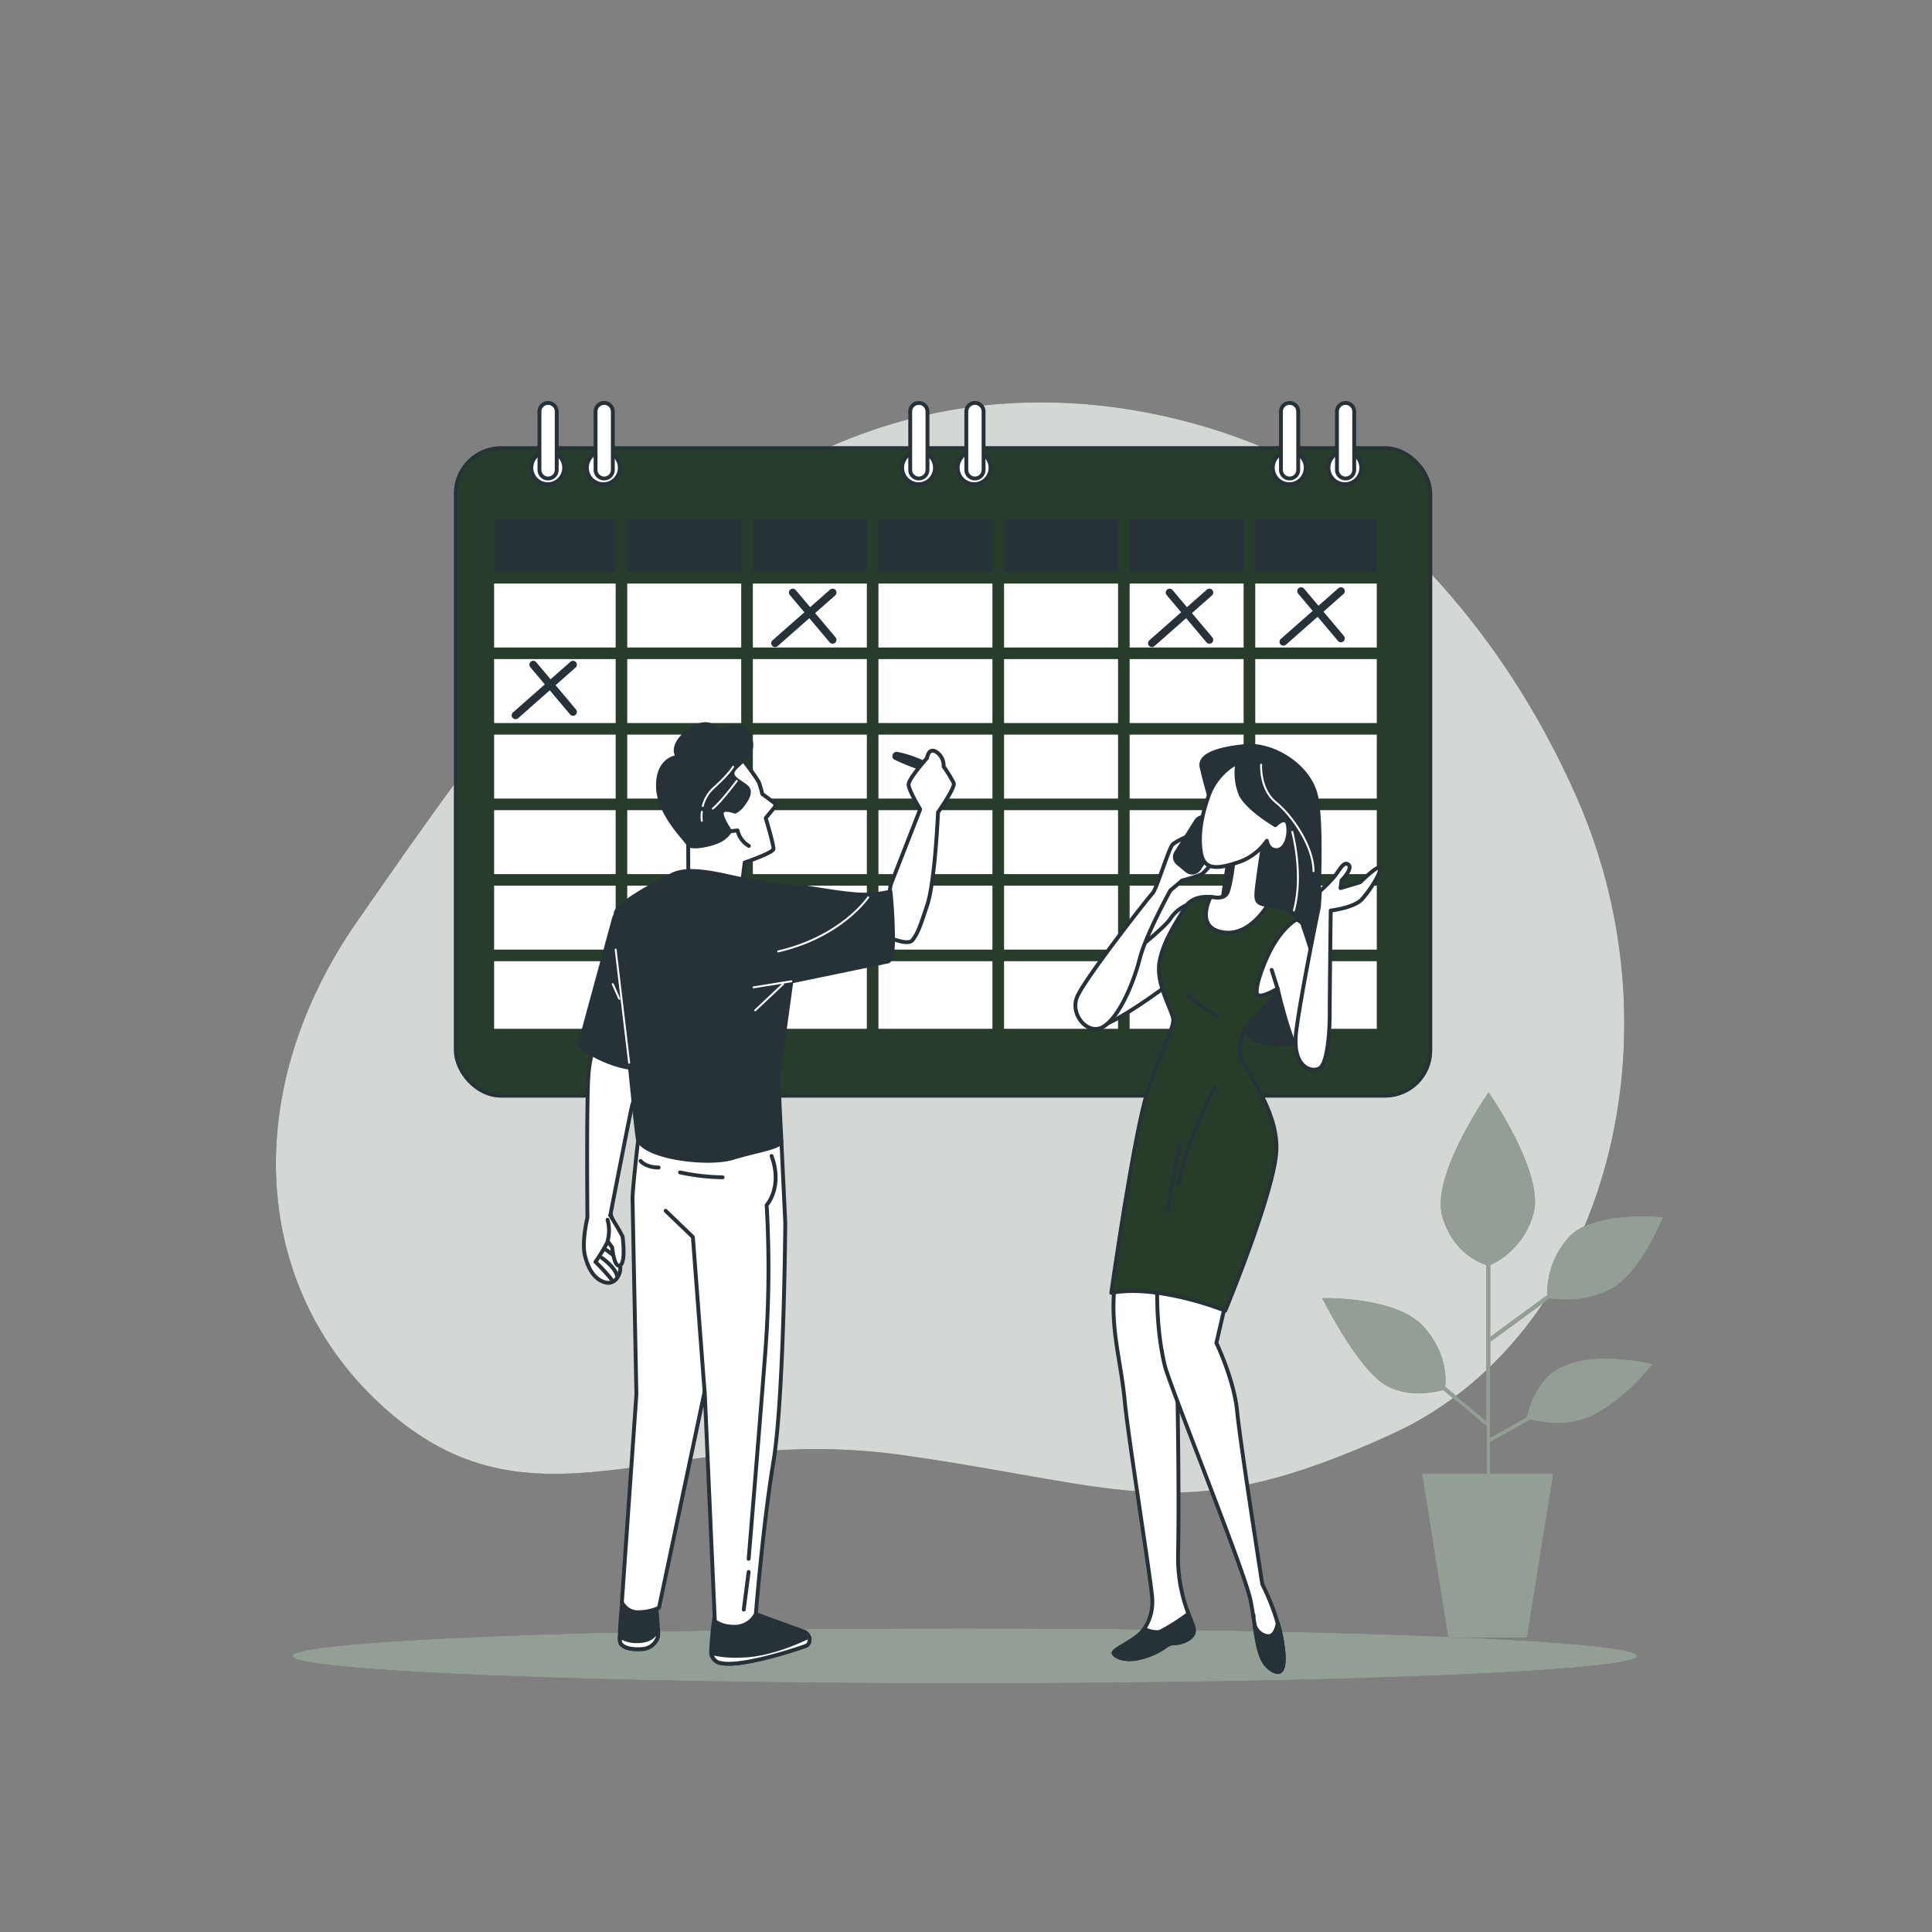 <svg xmlns="http://www.w3.org/2000/svg" viewBox="0 0 500 500"><rect x="0" y="0" width="500" height="500" fill="#808080" stroke="none"/><g id="freepik--background-simple--inject-84"><path d="M334.58,119.45s-52.13-29.16-111.94-7-97.93,79.8-130,125.71-27.19,99,10.43,129.24,71.72.9,130.33,9.16,72.88,19.26,126.89-5.45,76-101,47.66-165S334.58,119.45,334.58,119.45Z" style="fill:#273D2A"></path><path d="M334.58,119.45s-52.13-29.16-111.94-7-97.93,79.8-130,125.71-27.19,99,10.43,129.24,71.72.9,130.33,9.16,72.88,19.26,126.89-5.45,76-101,47.66-165S334.58,119.45,334.58,119.45Z" style="fill:#fff;opacity:0.8"></path></g><g id="freepik--Floor--inject-84"><path d="M423.67,428.55c0,3.92-77.91,7.1-174,7.1s-174-3.18-174-7.1,77.9-7.11,174-7.11S423.67,424.62,423.67,428.55Z" style="fill:#273D2A"></path><path d="M423.67,428.55c0,3.92-77.91,7.1-174,7.1s-174-3.18-174-7.1,77.9-7.11,174-7.11S423.67,424.62,423.67,428.55Z" style="fill:#fff;opacity:0.5"></path></g><g id="freepik--Plants--inject-84"><path d="M399.91,356.9a21,21,0,0,0-4.74,9.84l-9.5,5.33V346.88l.18.26L401,336.05c1.91.3,9.26,1.14,16-2.47C424.72,329.39,430.4,315,430.4,315s-18.53-2.09-24.81,5.68a21.53,21.53,0,0,0-5.15,14.5L385.67,346v-18.6a20.57,20.57,0,0,0,11.25-13.58c2.69-10.47-11.66-31.1-11.66-31.1s-14.95,21.23-12,32c2.53,9.12,9.34,12,11.37,12.68v40.35L374,358.88c.24-2.12.43-8.77-5.49-15.44-7.18-8.07-26.31-7.47-26.31-7.47s8.07,16.14,15,21.53c6,4.7,14.3,2.78,16.29,2.22l11.22,9.35v12.26H368l6.8,42.5h20.4l6.8-42.5H385.67v-8.11l10.44-5.85c2.54.7,9.64,2.16,16.36-1.2C420.84,362,427.71,353,427.71,353S407.68,347.93,399.91,356.9Z" style="fill:#273D2A"></path><path d="M399.91,356.9a21,21,0,0,0-4.74,9.84l-9.5,5.33V346.88l.18.26L401,336.05c1.91.3,9.26,1.14,16-2.47C424.72,329.39,430.4,315,430.4,315s-18.53-2.09-24.81,5.68a21.53,21.53,0,0,0-5.15,14.5L385.67,346v-18.6a20.57,20.57,0,0,0,11.25-13.58c2.69-10.47-11.66-31.1-11.66-31.1s-14.95,21.23-12,32c2.53,9.12,9.34,12,11.37,12.68v40.35L374,358.88c.24-2.12.43-8.77-5.49-15.44-7.18-8.07-26.31-7.47-26.31-7.47s8.07,16.14,15,21.53c6,4.7,14.3,2.78,16.29,2.22l11.22,9.35v12.26H368l6.8,42.5h20.4l6.8-42.5H385.67v-8.11l10.44-5.85c2.54.7,9.64,2.16,16.36-1.2C420.84,362,427.71,353,427.71,353S407.68,347.93,399.91,356.9Z" style="fill:#fff;opacity:0.5"></path></g><g id="freepik--Calendar--inject-84"><rect x="117.99" y="116.01" width="252.15" height="167.53" rx="11.66" style="fill:#273D2A;stroke:#263238;stroke-linecap:round;stroke-miterlimit:10"></rect><rect x="117.99" y="116.01" width="252.15" height="167.53" rx="11.66" style="fill:#273D2A;stroke:#263238;stroke-linecap:round;stroke-miterlimit:10;opacity:0.7"></rect><rect x="194.84" y="209.67" width="29.5" height="16.55" style="fill:#fff"></rect><rect x="194.84" y="229.21" width="29.5" height="16.55" style="fill:#fff"></rect><rect x="227.34" y="209.67" width="29.5" height="16.55" style="fill:#fff"></rect><rect x="259.85" y="190.12" width="29.5" height="16.55" style="fill:#fff"></rect><rect x="259.85" y="170.57" width="29.5" height="16.55" style="fill:#fff"></rect><rect x="259.85" y="134.44" width="29.5" height="13.58" style="fill:#263238"></rect><rect x="227.34" y="134.44" width="29.5" height="13.58" style="fill:#263238"></rect><rect x="227.34" y="229.21" width="29.5" height="16.55" style="fill:#fff"></rect><rect x="227.34" y="151.02" width="29.5" height="16.55" style="fill:#fff"></rect><rect x="227.34" y="170.57" width="29.5" height="16.55" style="fill:#fff"></rect><rect x="227.34" y="190.12" width="29.5" height="16.55" style="fill:#fff"></rect><rect x="259.85" y="229.21" width="29.5" height="16.55" style="fill:#fff"></rect><rect x="127.88" y="151.02" width="31.45" height="16.55" style="fill:#fff"></rect><rect x="127.88" y="190.12" width="31.45" height="16.55" style="fill:#fff"></rect><rect x="127.88" y="209.67" width="31.45" height="16.55" style="fill:#fff"></rect><rect x="127.88" y="170.57" width="31.45" height="16.55" style="fill:#fff"></rect><rect x="324.86" y="134.44" width="31.45" height="13.58" style="fill:#263238"></rect><rect x="127.88" y="229.21" width="31.45" height="16.55" style="fill:#fff"></rect><rect x="292.35" y="151.02" width="29.5" height="16.55" style="fill:#fff"></rect><rect x="259.85" y="209.67" width="29.5" height="16.55" style="fill:#fff"></rect><rect x="292.35" y="209.67" width="29.5" height="16.55" style="fill:#fff"></rect><rect x="292.35" y="170.57" width="29.5" height="16.55" style="fill:#fff"></rect><rect x="292.35" y="190.12" width="29.5" height="16.55" style="fill:#fff"></rect><rect x="292.35" y="229.21" width="29.5" height="16.55" style="fill:#fff"></rect><rect x="259.85" y="151.02" width="29.5" height="16.55" style="fill:#fff"></rect><rect x="324.86" y="229.21" width="31.45" height="16.55" style="fill:#fff"></rect><rect x="292.35" y="134.44" width="29.5" height="13.58" style="fill:#263238"></rect><rect x="324.86" y="209.67" width="31.45" height="16.55" style="fill:#fff"></rect><rect x="292.35" y="248.76" width="29.5" height="17.49" style="fill:#fff"></rect><rect x="324.86" y="190.12" width="31.45" height="16.55" style="fill:#fff"></rect><rect x="227.34" y="248.76" width="29.5" height="17.49" style="fill:#fff"></rect><rect x="259.85" y="248.76" width="29.5" height="17.49" style="fill:#fff"></rect><rect x="324.86" y="170.57" width="31.45" height="16.55" style="fill:#fff"></rect><rect x="324.86" y="248.76" width="31.45" height="17.49" style="fill:#fff"></rect><rect x="127.88" y="248.76" width="31.45" height="17.49" style="fill:#fff"></rect><rect x="324.86" y="151.02" width="31.45" height="16.55" style="fill:#fff"></rect><rect x="127.88" y="134.44" width="31.45" height="13.58" style="fill:#263238"></rect><rect x="162.33" y="134.44" width="29.5" height="13.58" style="fill:#263238"></rect><rect x="162.33" y="209.67" width="29.5" height="16.55" style="fill:#fff"></rect><rect x="194.84" y="134.44" width="29.5" height="13.58" style="fill:#263238"></rect><rect x="194.84" y="170.57" width="29.5" height="16.55" style="fill:#fff"></rect><rect x="162.33" y="229.21" width="29.5" height="16.55" style="fill:#fff"></rect><rect x="194.84" y="151.02" width="29.5" height="16.55" style="fill:#fff"></rect><rect x="162.33" y="151.02" width="29.5" height="16.55" style="fill:#fff"></rect><rect x="194.84" y="190.12" width="29.5" height="16.55" style="fill:#fff"></rect><rect x="162.33" y="190.12" width="29.5" height="16.55" style="fill:#fff"></rect><rect x="162.33" y="248.76" width="29.5" height="17.49" style="fill:#fff"></rect><rect x="162.33" y="170.57" width="29.5" height="16.55" style="fill:#fff"></rect><rect x="194.84" y="248.76" width="29.5" height="17.49" style="fill:#fff"></rect><circle cx="141.76" cy="121.06" r="4.25" style="fill:#fff;stroke:#263238;stroke-linecap:round;stroke-miterlimit:10"></circle><path d="M160.4,121.06a4.26,4.26,0,1,0-4.25,4.25A4.25,4.25,0,0,0,160.4,121.06Z" style="fill:#fff;stroke:#263238;stroke-linecap:round;stroke-miterlimit:10"></path><path d="M141.84,123.83h0a2.23,2.23,0,0,1-2.23-2.23V106.52a2.23,2.23,0,0,1,2.23-2.24h0a2.24,2.24,0,0,1,2.24,2.24V121.6A2.23,2.23,0,0,1,141.84,123.83Z" style="fill:#fff;stroke:#263238;stroke-linecap:round;stroke-miterlimit:10"></path><path d="M156.36,123.83h0a2.23,2.23,0,0,1-2.23-2.23V106.52a2.23,2.23,0,0,1,2.23-2.24h0a2.24,2.24,0,0,1,2.24,2.24V121.6A2.23,2.23,0,0,1,156.36,123.83Z" style="fill:#fff;stroke:#263238;stroke-linecap:round;stroke-miterlimit:10"></path><path d="M337.92,121.06a4.26,4.26,0,1,0-4.25,4.25A4.25,4.25,0,0,0,337.92,121.06Z" style="fill:#fff;stroke:#263238;stroke-linecap:round;stroke-miterlimit:10"></path><circle cx="348.05" cy="121.06" r="4.25" style="fill:#fff;stroke:#263238;stroke-linecap:round;stroke-miterlimit:10"></circle><path d="M333.74,123.83h0a2.23,2.23,0,0,1-2.23-2.23V106.52a2.23,2.23,0,0,1,2.23-2.24h0a2.24,2.24,0,0,1,2.24,2.24V121.6A2.23,2.23,0,0,1,333.74,123.83Z" style="fill:#fff;stroke:#263238;stroke-linecap:round;stroke-miterlimit:10"></path><path d="M348.27,123.83h0A2.23,2.23,0,0,1,346,121.6V106.52a2.24,2.24,0,0,1,2.24-2.24h0a2.23,2.23,0,0,1,2.23,2.24V121.6A2.23,2.23,0,0,1,348.27,123.83Z" style="fill:#fff;stroke:#263238;stroke-linecap:round;stroke-miterlimit:10"></path><circle cx="237.72" cy="121.06" r="4.25" style="fill:#fff;stroke:#263238;stroke-linecap:round;stroke-miterlimit:10"></circle><circle cx="252.1" cy="121.06" r="4.25" style="fill:#fff;stroke:#263238;stroke-linecap:round;stroke-miterlimit:10"></circle><path d="M237.79,123.83h0a2.23,2.23,0,0,1-2.23-2.23V106.52a2.23,2.23,0,0,1,2.23-2.24h0a2.24,2.24,0,0,1,2.24,2.24V121.6A2.23,2.23,0,0,1,237.79,123.83Z" style="fill:#fff;stroke:#263238;stroke-linecap:round;stroke-miterlimit:10"></path><path d="M252.31,123.83h0a2.23,2.23,0,0,1-2.23-2.23V106.52a2.23,2.23,0,0,1,2.23-2.24h0a2.24,2.24,0,0,1,2.24,2.24V121.6A2.23,2.23,0,0,1,252.31,123.83Z" style="fill:#fff;stroke:#263238;stroke-linecap:round;stroke-miterlimit:10"></path><line x1="148.3" y1="172.01" x2="133.42" y2="185.13" style="fill:none;stroke:#263238;stroke-linecap:round;stroke-linejoin:round;stroke-width:2px"></line><line x1="138" y1="172.01" x2="148.3" y2="184.25" style="fill:none;stroke:#263238;stroke-linecap:round;stroke-linejoin:round;stroke-width:2px"></line><line x1="312.99" y1="153.35" x2="298.11" y2="166.46" style="fill:none;stroke:#263238;stroke-linecap:round;stroke-linejoin:round;stroke-width:2px"></line><line x1="302.69" y1="153.35" x2="312.99" y2="165.59" style="fill:none;stroke:#263238;stroke-linecap:round;stroke-linejoin:round;stroke-width:2px"></line><line x1="215.48" y1="153.35" x2="200.59" y2="166.46" style="fill:none;stroke:#263238;stroke-linecap:round;stroke-linejoin:round;stroke-width:2px"></line><line x1="205.17" y1="153.35" x2="215.48" y2="165.59" style="fill:none;stroke:#263238;stroke-linecap:round;stroke-linejoin:round;stroke-width:2px"></line><line x1="347.03" y1="152.98" x2="332.14" y2="166.1" style="fill:none;stroke:#263238;stroke-linecap:round;stroke-linejoin:round;stroke-width:2px"></line><line x1="336.72" y1="152.98" x2="347.03" y2="165.22" style="fill:none;stroke:#263238;stroke-linecap:round;stroke-linejoin:round;stroke-width:2px"></line></g><g id="freepik--character-2--inject-84"><path d="M291.79,308.18s-3.09,17.34-3.56,27.32,1.9,17.1,2.85,27.08,7.12,48.22,7.12,51.31a12.45,12.45,0,0,1-2.37,8.08c-1.9,2.61-8.08,5-7.6,5.93s3.32,2.38,8.31.72,5.23-3.33,7.13-3.33,5.94-1.19,5.22-4-4.24-8.78-4-19.24c.47-24.23-.72-66-.72-66l7.6-23.28Z" style="fill:#fff;stroke:#263238;stroke-linecap:round;stroke-linejoin:round"></path><path d="M296.09,421.58l-.26.39c-1.9,2.61-8.08,5-7.6,5.93s3.32,2.38,8.31.72,5.23-3.33,7.13-3.33,5.94-1.19,5.22-4c-.22-.9-.73-2.11-1.31-3.67a51.65,51.65,0,0,1-7.24,4.62C299.21,422.66,297.53,422.19,296.09,421.58Z" style="fill:#263238;stroke:#263238;stroke-linecap:round;stroke-linejoin:round"></path><path d="M312.86,205.78s-1.12-3.82-1.89-7.22,5-4.87,11.33-5.5,15.28,4.09,17.92,11.59.42,35.26.69,41.32.87,22.85-5.28,23.9-12.62,1.46-18-9.08.52-38.26,1.16-43.83-5.61-10.37-5.61-10.37Z" style="fill:#263238;stroke:#263238;stroke-linecap:round;stroke-linejoin:round"></path><path d="M326.38,197.9s-.42,6.36,3.82,9.75,9.74,11.44,9.74,17.8" style="fill:none;stroke:#fff;stroke-linecap:round;stroke-linejoin:round;stroke-width:0.5px"></path><path d="M334.44,215.28s3,11,.42,20.34" style="fill:none;stroke:#fff;stroke-linecap:round;stroke-linejoin:round;stroke-width:0.5px"></path><path d="M301.81,311.16s-5,22.6-.39,42.13c1.26,5.34,20.69,53.24,22.22,60.9s1.53,14.56,4.6,17.24,5,1.53,3.44-7.28a58.16,58.16,0,0,0-5-14.17s-5.75-36.77-6.52-44.81-5.36-17.62-5.36-17.62l7.28-31.41Z" style="fill:#fff;stroke:#263238;stroke-linecap:round;stroke-linejoin:round"></path><path d="M330.69,420c-.37,2-1.17,3.73-2.84,3.4a4.05,4.05,0,0,1-3.2-3.13c.75,5.06,1.36,9.23,3.59,11.17,3.06,2.68,5,1.53,3.44-7.28A37.52,37.52,0,0,0,330.69,420Z" style="fill:#263238;stroke:#263238;stroke-linecap:round;stroke-linejoin:round"></path><path d="M324.41,418l-.09,0c0,.18.05.36.08.53A5.3,5.3,0,0,1,324.41,418Z" style="fill:#263238;stroke:#263238;stroke-linecap:round;stroke-linejoin:round"></path><path d="M308.74,233.69a9.8,9.8,0,0,0-5.86,4.08c-2,3.31-20.63,17.32-22.41,18.84s-1.53,9.17,3,9.17,19.87-11.71,19.87-11.71,4.58-5.61,6.11-10.7S312.05,234.2,308.74,233.69Z" style="fill:#fff;stroke:#263238;stroke-linecap:round;stroke-linejoin:round"></path><path d="M313.83,220.71c-1.78,0-3.54,4.18-3.54,4.18l-1.68.25c1.51-1.79,3.44-4.43,3.44-4.43,1.52-2.55,1-6.37,0-6.11s-7.64,2.8-8.66,4.07-4.08,11.46-5.09,12.48-17.83,22.41-19.61,27,3.05,10.19,7.13,7.39S293.46,254.07,295,248s7.9-17.58,7.9-17.58,1.48-1.2,3-2.54a46,46,0,0,0,4.9-1.53c1-.51,3.82-4.08,3.82-4.08S315.61,220.71,313.83,220.71Z" style="fill:#fff;stroke:#263238;stroke-linecap:round;stroke-linejoin:round"></path><path d="M309.55,212.47l-5.16,8.18a2.12,2.12,0,0,0,.45,2.77l2.35,1.93a2.12,2.12,0,0,0,3.1-.46l5.47-8.11a2.13,2.13,0,0,0-.49-2.89l-2.66-2A2.12,2.12,0,0,0,309.55,212.47Z" style="fill:#263238;stroke:#263238;stroke-linecap:round;stroke-linejoin:round"></path><path d="M327.22,216.19s-1.49,9.55-1.91,13.2-.31,4.44,2.76,4.79,8.14,1.91,10.13,6.61-9.57,18.93-13,22S320.24,270,321,273.24s9.73,13.72,9.34,24.35-13.24,41.62-13.24,41.62-17.13-6.94-29.5-4.62c0,0,5.84-41.06,9.31-51.88s7-16.68,6.72-19-4.6-9.09-3.55-14.81,4.74-10.73,6.46-13.84,5.41-3.07,6.75-2.92,3.24.57,4.19-.88,1.8-8.93,1.8-8.93Z" style="fill:#273D2A;stroke:#263238;stroke-linecap:round;stroke-linejoin:round"></path><line x1="307.32" y1="257.65" x2="314.94" y2="263.16" style="fill:none;stroke:#263238;stroke-linecap:round;stroke-linejoin:round"></line><path d="M314.37,281.47s-7.64,14.58-9.37,25" style="fill:none;stroke:#263238;stroke-linecap:round;stroke-linejoin:round"></path><path d="M305.35,296.4s-2.09,9-3.13,17" style="fill:none;stroke:#263238;stroke-linecap:round;stroke-linejoin:round"></path><path d="M335.48,238s-2.55,1.28-5.35,5.61-5.35,11.71-4.84,13.49,5.35-1.27,5.35-1.27,5.11,22.91,9.67,21.14c9.17-3.57-3.05-37.18-3.05-37.18S337.26,238.53,335.48,238Z" style="fill:#fff;stroke:#263238;stroke-linecap:round;stroke-linejoin:round"></path><path d="M315.79,241.13c-5.18-1.28-3.8-6.22-2.51-9h.05c1.35.16,3.24.57,4.19-.88s1.8-8.93,1.8-8.93l7.9-6.09s-1.49,9.55-1.91,13.2-.31,4.44,2.76,4.79C328.07,234.18,323.17,243,315.79,241.13Z" style="fill:#fff;stroke:#263238;stroke-linecap:round;stroke-linejoin:round"></path><path d="M320.23,197.49a14.69,14.69,0,0,0,.83,8.07c1.71,3.7,9,8,9,8s2.87-3,3.29.19-.93,6.31-3.06,6.26-2.44-2.42-2.44-2.42a14.56,14.56,0,0,1-7.86,5.71c-5.66,1.87-8.54,1.54-9.21-2.81s.11-9.33,2.09-14.74S319.44,197.59,320.23,197.49Z" style="fill:#fff;stroke:#263238;stroke-linecap:round;stroke-linejoin:round"></path><path d="M341.33,234.71l.26-4.07a41.25,41.25,0,0,0,3.56-3.57c1.53-1.78,2.55-4.33,3.82-3.31s-1.78,4.08-1.78,4.08l-.26,2,5.1-1.52s4.84-4.84,5.09-3.57-2.55,5.6-4.58,7.9-8.15,3-8.15,3-.26,20.37-.26,26.49-.76,13-2.54,14.26-7.39.25-6.11-9.68S341.33,234.71,341.33,234.71Z" style="fill:#fff;stroke:#263238;stroke-linecap:round;stroke-linejoin:round"></path><line x1="330.64" y1="255.85" x2="329.11" y2="251.01" style="fill:none;stroke:#263238;stroke-linecap:round;stroke-linejoin:round"></line></g><g id="freepik--character-1--inject-84"><path d="M191.4,195.53s4.59,5.82,5.06,7.1a24.09,24.09,0,0,1,.82,2.85l3,2.22a.85.85,0,0,1,.16,1.23l-2.27,2.79s2.11,7,2,8-7.44,3.49-7.44,3.49l-.68,5.36-13.9-.18-.05-9.93-5.55-13S177.52,196.08,191.4,195.53Z" style="fill:#fff;stroke:#263238;stroke-linecap:round;stroke-linejoin:round"></path><path d="M189,215.12l1.87-.2a6.25,6.25,0,0,0,2.94,4" style="fill:#fff;stroke:#263238;stroke-linecap:round;stroke-linejoin:round"></path><path d="M175.5,195.86s-5.25.25-5.22,7.52,7.39,14,7.79,15.07,4.34.57,7.11-.46a7.27,7.27,0,0,0,3.79-2.87s-2.65-3.86-2.11-5,3.38-.05,3.38-.05a6.74,6.74,0,0,0,1.68-1.35c.48-.67,3.05-3.56,1.27-5.08s-4.55-2.44-3.32-4.36,5.63-3.79,4.34-7.92-4.17-4-6.57-2.65-3.06-3-7.73-.53S173.93,194.26,175.5,195.86Z" style="fill:#263238;stroke:#263238;stroke-linecap:round;stroke-linejoin:round"></path><path d="M181.64,210.1a9.06,9.06,0,0,0,0,2.32" style="fill:none;stroke:#fff;stroke-linecap:round;stroke-linejoin:round;stroke-width:0.5px"></path><path d="M189.74,198.42s-1,1.85-5,5.44a9.48,9.48,0,0,0-2.86,4.73" style="fill:none;stroke:#fff;stroke-linecap:round;stroke-linejoin:round;stroke-width:0.5px"></path><path d="M190.68,202.09s-4.07,5.52-6.21,7.16" style="fill:none;stroke:#fff;stroke-linecap:round;stroke-linejoin:round;stroke-width:0.5px"></path><path d="M231.69,196.14a55.16,55.16,0,0,0,13,4.36s-6.41-4.34-12.61-5.42C231.51,195,231.2,195.89,231.69,196.14Z" style="fill:#263238;stroke:#263238;stroke-linecap:round;stroke-linejoin:round"></path><path d="M230.5,229l7.64-19.56s-3-4.93-3-6.42,4.78-6.85,4.78-6.85.39-2.91,2.47-1.52a4.22,4.22,0,0,1,1.82,3.74,38.62,38.62,0,0,1,2.61,4.23c.48,1.16-4.06,7.61-4.06,7.61S242,228,240,234.11s-2.5,7.38-3.83,9.17-7.65-1.36-7.65-1.36Z" style="fill:#fff;stroke:#263238;stroke-linecap:round;stroke-linejoin:round"></path><path d="M195.57,417.72,208,422.24a2.21,2.21,0,0,1,1.3,3,1.47,1.47,0,0,1-.83.73c-1.58.57-18,6.2-22.79,4.17a3,3,0,0,1-1.65-2.63,83.13,83.13,0,0,1,1.21-11S191.34,419.4,195.57,417.72Z" style="fill:#263238;stroke:#263238;stroke-linecap:round;stroke-linejoin:round"></path><path d="M209.32,425.25a2,2,0,0,0,.05-1.69c-3.44,1.67-10.75,4.8-17.41,4.92a27.12,27.12,0,0,1-7.88-.67,3.1,3.1,0,0,0,1.62,2.34c4.82,2,21.21-3.6,22.79-4.17A1.47,1.47,0,0,0,209.32,425.25Z" style="fill:#fff;stroke:#263238;stroke-linecap:round;stroke-linejoin:round"></path><path d="M161.11,413.94s-1.12,10.31-.52,11.33,2.39,1.71,5.47,1.51a4.5,4.5,0,0,0,4.2-3.17c.28-.74-.44-7.48-.46-8.66S161.11,413.94,161.11,413.94Z" style="fill:#263238;stroke:#263238;stroke-linecap:round;stroke-linejoin:round"></path><path d="M170.29,421.68c-.95,1.83-2.16,3-5.3,3.06a8,8,0,0,1-4.58-1.22,4.89,4.89,0,0,0,.18,1.75c.61,1,2.39,1.71,5.47,1.51a4.5,4.5,0,0,0,4.2-3.17A8.06,8.06,0,0,0,170.29,421.68Z" style="fill:#fff;stroke:#263238;stroke-linecap:round;stroke-linejoin:round"></path><path d="M202.22,295.31a41.76,41.76,0,0,1-9.17,3.27l-27.57-6.37s-1.83,15.46-1.78,18.12,1,50.53,1,50.53l-3.76,53.8a4.59,4.59,0,0,0,4.31,2.58,12.87,12.87,0,0,0,5.3-1.17l11.82-56L185,419.52s1.63,1.57,5.35,1.49a6.18,6.18,0,0,0,5.26-3.29s1.83-23,4.56-39.46,3.06-61.77,3.06-61.77Z" style="fill:#fff;stroke:#263238;stroke-linecap:round;stroke-linejoin:round"></path><path d="M176,303.42a56.27,56.27,0,0,0,11,1.27" style="fill:none;stroke:#263238;stroke-linecap:round;stroke-linejoin:round"></path><path d="M165.78,300.45s1.28,1.7,4.67,1.7" style="fill:none;stroke:#263238;stroke-linecap:round;stroke-linejoin:round"></path><path d="M193.75,403.42s2.54-30.51,4.24-52.54a286.5,286.5,0,0,0,.42-39s4.24-4.66,1.27-12.71" style="fill:none;stroke:#263238;stroke-linecap:round;stroke-linejoin:round"></path><line x1="193.75" y1="406.81" x2="192.48" y2="416.56" style="fill:none;stroke:#263238;stroke-linecap:round;stroke-linejoin:round"></line><polyline points="182.34 360.08 179.32 320.14 172.27 313.36" style="fill:none;stroke:#263238;stroke-linecap:round;stroke-linejoin:round"></polyline><path d="M167.57,273.39a2.2,2.2,0,0,0-.87-2.5c-3.06-2.07-10.48-6.33-12.85-.72a36.09,36.09,0,0,0-1.44,6.72c-.66,4.49-.42,34.89-.39,38a2.07,2.07,0,0,1-.06.5c-.26,1.19-1.35,6.39-.59,9.49.85,3.53,2.48,6.25,5.25,7s4.28-2.45,3.85-4.41.6-3.48.17-5.44c-.35-1.58-1.85-5.71-2.42-7.24a2.26,2.26,0,0,1-.1-1.18c.78-4,5.15-26.43,5.48-27.51S166.49,276.88,167.57,273.39Z" style="fill:#fff;stroke:#263238;stroke-linecap:round;stroke-linejoin:round"></path><path d="M155.79,325.55s3.53,2.47,3.94,4.75" style="fill:none;stroke:#263238;stroke-linecap:round;stroke-linejoin:round"></path><path d="M156.91,323.5s2.8,1.83,3.55,3.27" style="fill:none;stroke:#263238;stroke-linecap:round;stroke-linejoin:round"></path><path d="M157.42,321.43l1,1.38s.5,5.5,2.06,4.68.64-7.49.64-7.49-.79-1.63-3.23-5.52" style="fill:#fff;stroke:#263238;stroke-linecap:round;stroke-linejoin:round"></path><path d="M157.24,315.68a10.48,10.48,0,0,1-.14,6,47.61,47.61,0,0,1-3,4.9,46.53,46.53,0,0,1,4.11,4.48" style="fill:none;stroke:#263238;stroke-linecap:round;stroke-linejoin:round"></path><path d="M159,237.31l-9.07,33.33s7.59,6.15,17,6L173,245S166.22,229.77,159,237.31Z" style="fill:#263238;stroke:#263238;stroke-linecap:round;stroke-linejoin:round"></path><path d="M174,226.38S160.68,233,159.43,236c-1,2.5,2.06,20.2,2.12,23.31s2.72,29.83,3.44,35,18,7.37,24.58,5.38,12.69-2.75,12.65-4.41-.92-15.72-.56-18.41S204.81,254,204.81,254l25.11-5.2s1.16-.7,1.19-5.24a122.85,122.85,0,0,0-.66-12.83,28.9,28.9,0,0,1-9.94.62c-6.06-.54-13.24-2.17-14.52-1.81s-10-1.46-12.87-1.82C189.13,227.18,179,223.8,174,226.38Z" style="fill:#263238;stroke:#263238;stroke-linecap:round;stroke-linejoin:round"></path><line x1="162.82" y1="275.03" x2="159.33" y2="245.76" style="fill:none;stroke:#fff;stroke-linecap:round;stroke-linejoin:round;stroke-width:0.5px"></line><line x1="160.28" y1="258.5" x2="158.58" y2="254.69" style="fill:none;stroke:#fff;stroke-linecap:round;stroke-linejoin:round;stroke-width:0.5px"></line><line x1="204.81" y1="253.95" x2="195.02" y2="255.53" style="fill:none;stroke:#fff;stroke-linecap:round;stroke-linejoin:round;stroke-width:0.5px"></line><line x1="202.65" y1="254.69" x2="195.45" y2="261.47" style="fill:none;stroke:#fff;stroke-linecap:round;stroke-linejoin:round;stroke-width:0.5px"></line><path d="M224.68,232.23s-6.78,10.17-23.3,14" style="fill:none;stroke:#fff;stroke-linecap:round;stroke-linejoin:round;stroke-width:0.5px"></path></g></svg>
